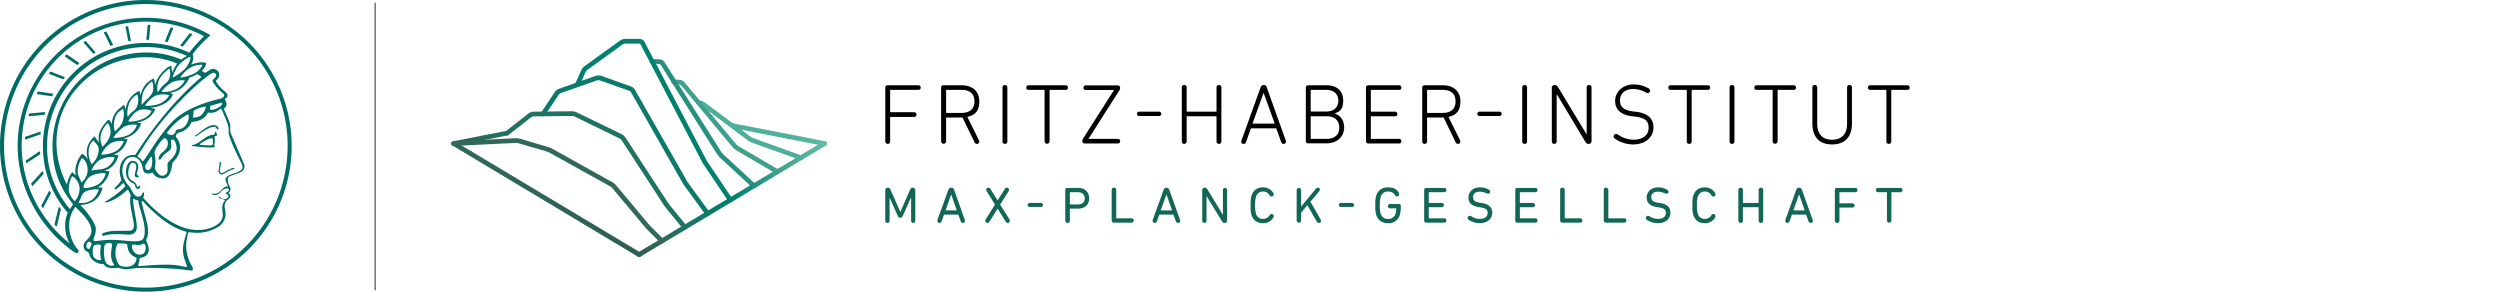 <svg xmlns="http://www.w3.org/2000/svg" xmlns:xlink="http://www.w3.org/1999/xlink" viewBox="0 0 1800 210"><defs><style>.cls-1{fill:none;stroke:#666;stroke-miterlimit:10;}.cls-2{fill:#006c66;}.cls-3{fill:url(#linear-gradient);}.cls-4{fill:#4daf9a;}.cls-5{fill:#3fa08d;}.cls-6{fill:#279080;}.cls-7{fill:#008170;}.cls-8{fill:#0c7a6b;}.cls-9{fill:#207263;}.cls-10{fill:url(#linear-gradient-2);}.cls-11{fill:url(#linear-gradient-3);}.cls-12{fill:#30685c;}.cls-13{fill:url(#linear-gradient-4);}.cls-14{fill:#116656;}</style><linearGradient id="linear-gradient" x1="525.3" y1="96.87" x2="595.41" y2="96.87" gradientUnits="userSpaceOnUse"><stop offset="0" stop-color="#4daf9a"/><stop offset="0.6" stop-color="#4fb09b"/><stop offset="0.82" stop-color="#56b49f"/><stop offset="0.98" stop-color="#61bba6"/><stop offset="1" stop-color="#64bda7"/></linearGradient><linearGradient id="linear-gradient-2" x1="458.51" y1="143.35" x2="595.41" y2="143.35" gradientUnits="userSpaceOnUse"><stop offset="0.05" stop-color="#2f5e55"/><stop offset="0.12" stop-color="#30685c"/><stop offset="0.25" stop-color="#207263"/><stop offset="0.39" stop-color="#0c7a6b"/><stop offset="0.52" stop-color="#008170"/><stop offset="0.73" stop-color="#3fa08d"/><stop offset="1" stop-color="#64bda7"/></linearGradient><linearGradient id="linear-gradient-3" x1="325" y1="99.64" x2="366.78" y2="99.64" gradientUnits="userSpaceOnUse"><stop offset="0" stop-color="#2f5e55"/><stop offset="1" stop-color="#207263"/></linearGradient><linearGradient id="linear-gradient-4" x1="341.01" y1="110.04" x2="456.52" y2="183.4" gradientUnits="userSpaceOnUse"><stop offset="0" stop-color="#30685c"/><stop offset="1" stop-color="#2f5e55"/></linearGradient></defs><title>fhi-desktop-de</title><g id="FHI-Berlin"><g id="Minerva"><line class="cls-1" x1="270.1" y1="2" x2="270.1" y2="209"/><path class="cls-2" d="M105,0A105,105,0,1,0,210,105,105.1,105.1,0,0,0,105,0Zm0,207.1A102.1,102.1,0,1,1,207.1,105,102.2,102.2,0,0,1,105,207.1Z"/><path class="cls-2" d="M166.6,97c-1.4-3.1-.5-5.1-.9-7.3s-2.7-7-4.3-10.8c-.7-1.7,3.8-1.3.4-7.6,0-.2,4.7-2,0-5.5a26.4,26.4,0,0,1-6-6.7,1,1,0,0,1,0-1.3c2.7-2.4,2.8-5.8-.1-7.5s-4.5,0-6.7,1.4c-.7.5-1.1.8-1.9.5L145.3,51c2.7-2.6,3.3-5.2,3.1-5.6s-4.6-1.3-10.2,1l-.4-.3c2.3-3.9,1-6.7.9-6.9h-.1A81,81,0,0,1,151,25.9h.1c.2-.3.3-.6-.2-.9l-1-.6A92.4,92.4,0,0,0,12.7,105c0,29.5,15,57.9,39.4,75.6a13.5,13.5,0,0,0,2.8,1.6A1.1,1.1,0,0,0,56,182l.3-.5a1,1,0,0,0,.3-.8c0-.7-.9-1.3-2.1-3a27.7,27.7,0,0,1-4.7-15.1,22.1,22.1,0,0,1,4.5-13.7c3.7,3.9,11.7,10.9,11.5,17.4s-6.9,6.8-5.4,12.2c.9,3.4,3.4,2,3.9,4.6.7,4.4,6.7,7.3,9.3,6.9.7-.1,1.2.4,2.4,1.7s6.2,1.6,8.2,1.2,4.1,1.4,8,.9,6.1-.9,8.2-.9,22.5-.3,36,1.8c2.4.4,3.1-.7,2.1-2.5-4.9-8.6-5.6-15.8-2.8-25,5,.4,12.2,1.7,21.6-4a11,11,0,0,0,5.1-9.5c-.1-2.1-1-4.7-.5-6.7s1.3-2.7,2.1-3.2c3.6-2.6,1-4.6.4-4.8a3.4,3.4,0,0,0,1.1-4.6c-.7-.7-2.7-6.2-.4-7.3s5.3-1.8,8.1-3.1a4.5,4.5,0,0,0,2.4-6C174.2,114.4,166.8,97.4,166.6,97ZM64.7,179.1c-.7.2-2.9.3-2.4-2.7s2.3-2.6,3.3-1.6S64.9,177.6,64.7,179.1Zm87-125.9c1.2-.8,2.5-1.1,3.3-.4,2.6,2.6-2.9,4.1-1.8,6.1a30.7,30.7,0,0,0,7.5,8.4c1.2,1,1.4,3.1-3.3,4.1s-23.6,5.9-33.6,16.5c-12.5,13.2-20.4,30.3-21.5,28s-3.6-2.8-3.2-3.5C117,81.6,145.1,57.3,151.7,53.2Zm8.2,21.7c-1,2.9-9.1,5.5-8.7,3.5s0-2.2.6-2.3,3.5-1.1,7.5-2.1C159.7,73.9,160.2,74.1,159.9,74.9Zm-20.6,5.3c-.2-1.2,8.5-4.1,8.8-3.3s-1.8,6-4.7,7-4.7.9-4.6.4A11,11,0,0,0,139.3,80.2ZM119,125.8c-4,2.5-6.2-2.2-6.8-3.1a3.7,3.7,0,0,1-.5-3.1c.3-1.4.5-3.3-.4-9.3-.4-2.7,5-9.2,6.3-10.4s3.1.6,3.2,2.6c.3,3.6-1.8,5.6-3.9,7.2s-3.1,4.4-2.6,5.1a1.5,1.5,0,0,0,1.9-.9c1.5-3.3,6-4.9,6.7-6.7s.3-4.4.2-5.6.9-1.2,1.6-1.1,1.4,1.4,1.8,2.7c2.9,7.5-4.3,12-5.5,13.8S122.1,123.9,119,125.8Zm6.1-29.1c-2.2,1.5-5.3-.5-4.7-1.4a43.7,43.7,0,0,1,11.5-11c3.4-2.1,3.8-2.3,4-1.1a10.6,10.6,0,0,1-2.6,7.5c-2.3,2.5-4.6,2.3-5.8,2.6S126.7,95.6,125.1,96.7Zm-19.3,25.6c-1-.2-1.4-2.1-1.2-2.9s3.1-5.2,4-6.4a.5.5,0,0,1,.8.3C110,117.4,109.4,123.1,105.8,122.3ZM138,48.2a17.7,17.7,0,0,1,7.5-1.6c.8.1-1.9,4.8-6.6,6.8s-8.5,2.5-8.9,2.3S134.1,49.9,138,48.2ZM54.7,126.5c-1.5-1.7-2.8-2.6-2.9-2.5a22.4,22.4,0,0,0-3.6,8.9A65.4,65.4,0,0,1,40.7,105C39.3,69.6,69,41.1,105.2,41.2a56.8,56.8,0,0,1,22.4,4.6,31.3,31.3,0,0,0-3.7,6.6c0-1.9-.5-3.4-.4-4.6s-5.1.9-9.7,8.3a19.9,19.9,0,0,0-2.2,5.3c-.1-2.8-.7-4.9-.9-4.9a16.1,16.1,0,0,0-8.5,8.8,22.4,22.4,0,0,0-1.1,3.4c-.2-1.9-.7-3.2-.9-3.2s-5.9,2.3-8.6,8.9A15.4,15.4,0,0,0,90.5,79c-.5-2.3-1.4-3.7-1.7-3.4-1.9,2.4-5.7,3.5-7.6,9.6a13.2,13.2,0,0,0-.7,4.2c-.8-2-2-3.2-2.3-3.2s-6.1,5.5-7,10.9a15.8,15.8,0,0,0,.2,5.8c-1.1-1.8-2.5-3-3.1-4.8-.9.5-5.7,5-5.8,10.7a19.7,19.7,0,0,0,.7,6.1c-1.6-2.9-3.8-4.2-4.1-4.1s-4,4.1-4.8,11.1A11.8,11.8,0,0,0,54.7,126.5Zm74.1-79.7c2.8-3.4,7.6-6.1,8.2-5.8s-.8,5.6-3.9,8.6-8.1,6.2-8.6,6.1S126.2,49.8,128.8,46.8Zm-9.3,13a21,21,0,0,0-5.6,6.4c-.5.9-1.9-5,1.7-10.6,2.2-3.5,6.6-6.6,6.5-6.2S124.2,56,119.5,59.8Zm-10.1,7.5c-3.4,5.1-3.6,3.3-7.3,8.3-.2.2-.2-6.5,1.1-9.4,2.1-4.7,5.7-7.4,6.2-7.5S111.3,64.5,109.4,67.3ZM98.3,77.4c-1.7,3-3.3,2.3-6.2,6.7-.3.4-1.1-3.6.7-9.1a12.6,12.6,0,0,1,5.9-6.9C99.3,68,100.4,73.8,98.3,77.4ZM88,88.1c-1.8,3.9-2.9,4-5,6.4-.3.4-1.8-3.7-.4-8.8s4-5.6,5.3-7S89.9,84,88,88.1Zm-8.4,6.6a10.3,10.3,0,0,1-.4,3c-1.3,4.3-3.9,6.2-5.3,8.1a15.7,15.7,0,0,1-1.6-5.8,15.2,15.2,0,0,1,5.2-11.2C78.3,88.8,79.6,92,79.6,94.7Zm-8.5,12.8A14.9,14.9,0,0,1,66,118.3a17.7,17.7,0,0,1-2.2-7.6c-.2-6.3,2.4-8.5,3.6-9.7C67.9,102.8,71.1,104.2,71.1,107.5ZM59,113.8c1.8.9,3.9,3.4,4.1,8.2s-3.2,8.7-4.6,9.4c-.9-3.7-2.6-4.4-2.6-8A18,18,0,0,1,59,113.8Zm7.3,12.5c4.6-2,9.6-1.7,9.8-1.5s-1.5,5.9-5.9,8.2-9.5,2.7-10,2.1S61.7,128.3,66.3,126.3Zm-.4-3.4c.3-1.5,3-6.5,7.1-8.3h0a18.4,18.4,0,0,1,9.4-1.5c.5.2-1.7,5.6-5.8,7.6S70.1,121.6,65.9,122.9Zm6.9-11.8c.2-.4,3.5-6.4,7.4-8.2a17.5,17.5,0,0,1,8.9-1.4c.3.1-1.8,5.4-6.2,7.6S72.6,111.6,72.8,111.1Zm8.9-11.9c-.3-.2,4.4-6.4,8.4-8.3a15.6,15.6,0,0,1,8.4-1c.3.3-1.9,5.5-6.5,7.5A24.2,24.2,0,0,1,81.7,99.2ZM92.4,87.4c-.2-.2,3.4-6.3,7.4-7.9s7.7-.1,8.9,0-1.3,4.5-6.6,6.4S93.1,87.7,92.4,87.4Zm12-11.4c.1-.3,4.1-5.9,8.1-7.3a16.4,16.4,0,0,1,9.2-.2c.5.2-2.8,5-7.7,6.5S104.3,76.3,104.4,76Zm12.1-9.9c-.5-.3,4.3-5.7,8.2-7.2a18,18,0,0,1,8.3-1c.3.2-2.5,4.9-7.1,6.7S117.1,66.5,116.5,66.1ZM50.2,175.3C28.6,158.1,15.6,132.1,15.6,105A89.3,89.3,0,0,1,146.4,25.8a.4.4,0,0,1,.1.7,97.3,97.3,0,0,0-10.2,11.4,73.1,73.1,0,0,0-31.3-7A74.3,74.3,0,0,0,30.9,105a72.1,72.1,0,0,0,17.9,48.2,23.1,23.1,0,0,0-1.9,9.4A25.6,25.6,0,0,0,50.2,175.3Zm.2-24.8h-.1A69.2,69.2,0,0,1,33.9,105,71.2,71.2,0,0,1,105,33.9a70.1,70.1,0,0,1,29.6,6.4,22.6,22.6,0,0,0-4.1,2.6A63.1,63.1,0,0,0,105,37.8,67.3,67.3,0,0,0,37.8,105c0,16.1,5,30.2,14.8,42C52.1,147.9,51.3,149.1,50.4,150.5Zm3.5-5.6c-1.3-1.2-4.1-4.3-4.4-8.3V136c0-4.3,1.9-8.6,2.4-9s5.3,3.3,5.4,8.7A14.4,14.4,0,0,1,53.9,144.9Zm8-7.2c3.9-1.8,9.6-1.4,9.3-1.1s-1.8,5.8-6.2,8a12.1,12.1,0,0,1-8.7,1.3C58.6,143.3,58.1,139.5,61.9,137.7Zm5.2,46.5c-.6-2.7-.4-6.3.5-7.3s4.9-1.2,5-.1-1.1,5.4.3,10.2C72.6,187.7,68.3,187.4,67.1,184.2Zm.3-11.1c-.3-2,1.6-3.9,1.6-8.2s-6.6-12.6-11.1-17.3a19.5,19.5,0,0,0,7.9-1.9c6.6-3.1,7.9-10.1,8.1-10.4a11,11,0,0,0-3.8-.4l.8-.4c6.4-3.5,8.1-11,7.8-11.1a17,17,0,0,0-4-.3l2-.7c6.8-2.7,8.7-10.3,8.5-10.6a16.1,16.1,0,0,0-3.5-.4l1.9-.8c6.2-3.1,8.4-10.1,8.1-10.3a10.5,10.5,0,0,0-3.3-.4,23.7,23.7,0,0,0,4.5-1.5c6.7-2.9,8.9-9.3,8.6-9.6a10.9,10.9,0,0,0-3-.5,34.5,34.5,0,0,0,4.4-1.3c6.6-2.2,9.2-8.5,8.8-8.6l-3.7-.8a24.5,24.5,0,0,0,6.6-1.3c7.1-2.4,9.6-6.7,9.8-8.6a6,6,0,0,0-2.3-.8,29.3,29.3,0,0,0,4.7-1.2c6.6-2.7,9.4-9.3,9.6-9.8a29.3,29.3,0,0,0,3.9-1.6l1.9-.9,1.6,1.1c1,.6,1.4.8.9,1.2C122,75,105,99.5,97.6,111.3c-.2.4-.6.3-1.3.3-7.9-.6-12.4,8.9-8.9,17.8-.4,1.8-4.2,5.3-4.5,5.5s-1,1.4.3,1.3,4.2-3.2,5.4-4.5c.4.6,2.2,2,1.3,2.8A63.6,63.6,0,0,1,76,145c-2.6,1.2,4.2,2.1,15.7-8.3.7-.6,1.5,2.4,2.5,3.7-2,6.5,2.9,19.1,2.1,23a2.8,2.8,0,0,1-2.8,2.7c-11.4.3-12.5-.3-18.3,1.4-2.7.8-2,2.6-.1,2.1s4.6-1.5,16.9-.7c3.1.1,6.5-.6,6.5-5.7s-3.6-18.4-2.4-20.3a6.9,6.9,0,0,0,3.5,1.4c-.2,4.5,7,19,3.8,27-1.2,3-6.4,2.7-15.4,1.8C72.7,171.6,67.7,174.9,67.4,173.1Zm35.1,9.9c-5.9,2-8.3-4.9-7.3-6.4s4.4,1,7.3-.9S106,181.8,102.5,183Zm-27,4.3c-.8-3.7-1.1-10,.4-11.5s4.9-.9,4.8.2c-.3,4.3-2.1,9.2,1.2,14.1C83.2,192,76.7,192.3,75.5,187.3Zm11.4,4.2c-1.6-.4-6-7.4-2.4-15.8.3-.8,5.8-.3,6.8,0s-.8,6.8,6.8,9.8C98.8,185.8,98,194.3,86.9,191.5Zm47.2-23.3c-2.5,8.8-3.8,12.3,0,21.9.5,1.3.9,2.3-.2,2.1-7.7-1.4-9.4-2.6-33.7-.6-1.7.2.6-3.4.3-5.8,2.2-.3,5.8-1.3,6.5-4.9s-2.1-7.6-1.8-8.2c3.5-6.7-.2-14.1-3.1-26.6-.3-1.2.4-1.7.9-1.1,15.6,16.9,25.5,20.2,30.9,21.8C134.4,167,134.3,167.6,134.1,168.2ZM174,122.1c-3.3,2.9-8.3,3.1-10.3,4.9s-1.5,2.5-.4,5.2,1.1,1.7-1.1,2.3-4.1,5.8-8.8,4.9c-1.8-.3-.5.8.2.9,2.6.3,3.7-.5,4.6-1.4s2.2-2.4,3.6-2.9,2.9-.5,3,.6-1.9,2.1-2.7,2.5c1,.5,3.9,1.9,1.4,3.6s-4.6-.5-4.9-.7-1.7-.2-1.3.3,5.2,1.3,4.5,2.2c-3.5,4.7-.6,7.5-1.7,12.3s-7.7,7.5-12.8,8.4c-17.4,3.1-34.3-11.6-44.2-22.8.9-2.1.8-4.8-.1-3.8s-.7,2.4-2.8,2.9c-3.9,1-5.7-5.9-6.9-7.1-4.8-4.7-6.7-11.4-3.9-17.3s9-4.7,11.4-1.1,1.7,7,3.4,8.3,4.8.2,5.4,0,1.7,4.3,8,4.1,5.9-10.7,6.9-11.6c8.6-8.4,4.2-15.9,2.6-17.6s1-3.6,1.5-3.7a13,13,0,0,0,9.4-7.7s8.4-.2,11.4-6.2c.8-1.6,3.3,1.5,8.9-2.9a.8.8,0,0,1,1.4.3c3.7,8.9,5.2,11.3,4.9,15.8s8.7,21.5,9.4,23.1S174.8,121.3,174,122.1Z"/><path class="cls-2" d="M153.8,90c-4.9.2-10.6,6.2-12.4,7s-1.3,1.5-.2,1.1,5.9-4.7,10.7-6.4,3.6,1.8,5,1.6S156.6,89.9,153.8,90Z"/><path class="cls-2" d="M154.9,94.8c-.4.1.4,2.2-1.7,2.3-4.6.3-8.3,4.7-11.1,6a12.9,12.9,0,0,1-3.8,1.4.3.3,0,0,0,.1.6c11.7,1.6,16.2,1.1,16.3.7s-.6-1.2-.4-1.7a11.3,11.3,0,0,0,.1-5.5c-.2-.8,1.8-.3,1.8-1.3S155.6,94.7,154.9,94.8Zm-1.8,9.3c-.2.9-5.5.5-8.3.2-.7,0-1.8-.1.3-1.4s4.1-2.8,7.2-3.4a.8.8,0,0,1,.8.6A10.6,10.6,0,0,1,153.1,104.1Z"/><path class="cls-2" d="M168.4,120.8c-.9,0-4.5,1.6-5.9,2.5s-4.4,2.7-4.2-.8c.1-1.3.9-4.4.9-5.3s-1-.7-1.1,0a36.9,36.9,0,0,1-.7,5.3c-.4,1.8,1.2,4,3.6,2.7s4.8-2.9,7.3-3.4C168.9,121.7,169,120.8,168.4,120.8Z"/><path class="cls-2" d="M100.5,133.6c-.7-.3-.5,1.2-1.4,1s-.2-1.3-1.8-3-2.8-1.2-4.3-3.6-.3-12,3.1-10.8,1.6,5,1,8,2.5,2.8,2.8,2.1-1.1-.9-1.4-1.9,3.5-7.6-1.8-9.4c-3.8-1.3-6.4,3.6-5.9,8.9a8,8,0,0,0,5.1,7.1c2.3.8.6,4,3.7,4C101,136,101.3,133.9,100.5,133.6Z"/><path class="cls-2" d="M131.3,33.4c.2.1.3,0,.5-.1l6.5-8.3a.5.5,0,0,0-.2-.6L137,24a.4.4,0,0,0-.5.1L130,32.4c-.2.2-.1.5.2.6Z"/><path class="cls-2" d="M119.2,30l1.1.3a.5.5,0,0,0,.5-.3l3.8-9.4a.4.4,0,0,0-.3-.6l-1.2-.2h-.3l-3.9,9.6A.4.4,0,0,0,119.2,30Z"/><path class="cls-2" d="M105.8,28.7h1.1c.2.1.4-.1.4-.3l1-10a.5.5,0,0,0-.4-.5h-1.1c-.3,0-.4.2-.5.4l-.9,10A.4.4,0,0,0,105.8,28.7Z"/><path class="cls-2" d="M92.8,29.7l1.1-.2c.2,0,.4-.2.3-.4l-1.9-9.9c0-.2-.2-.4-.4-.3H90.7c-.2.1-.4.3-.3.5l1.9,9.9C92.3,29.6,92.5,29.7,92.8,29.7Z"/><path class="cls-2" d="M79.4,32.8l.5.2,1.1-.4a.4.4,0,0,0,.3-.6l-4.6-9a.4.4,0,0,0-.5-.2l-1,.3a.4.4,0,0,0-.3.6Z"/><path class="cls-2" d="M67,38.5c.1.2.3.2.5.1l1-.6a.4.4,0,0,0,.1-.6l-6.7-7.7c-.2-.2-.4-.2-.5-.1l-1,.6c-.3.1-.3.4-.1.6Z"/><path class="cls-2" d="M55.4,46.7c.2.1.4.1.5-.1l.9-.7a.5.5,0,0,0,0-.7l-8.5-5.9h-.5l-.9.8a.5.5,0,0,0,0,.7Z"/><path class="cls-2" d="M45.4,57.1a.4.4,0,0,0,.4-.2l.8-.9c.2-.2.1-.5-.2-.6l-9.8-3.8c-.2-.1-.4-.1-.5.1l-.7.9a.4.4,0,0,0,.2.7Z"/><path class="cls-2" d="M26.8,67.8l10.5,1.5c.2,0,.4-.1.4-.3l.6-1a.4.4,0,0,0-.3-.6L27.5,65.9l-.5.2a5.4,5.4,0,0,1-.5,1.1A.4.4,0,0,0,26.8,67.8Z"/><path class="cls-2" d="M21.1,83.7l10.7-1a.3.3,0,0,0,.3-.3,7.6,7.6,0,0,0,.4-1.1.4.4,0,0,0-.4-.6l-10.8,1-.4.3-.3,1.2C20.6,83.5,20.8,83.8,21.1,83.7Z"/><path class="cls-2" d="M29.2,96.5c0-.4.1-.9.1-1.3s-.2-.5-.5-.4L18.4,98.4c-.2.1-.3.2-.3.4s-.1.8-.1,1.2a.4.4,0,0,0,.6.4l10.3-3.6A.3.3,0,0,0,29.2,96.5Z"/><path class="cls-2" d="M28.9,110.8v-1.3a.5.5,0,0,0-.7-.4l-9.4,6.3c-.2,0-.2.2-.2.4s.1.8.1,1.2a.5.5,0,0,0,.7.3l9.4-6.2C28.9,111,29,110.9,28.9,110.8Z"/><path class="cls-2" d="M31.3,125l-.3-1.3a.4.4,0,0,0-.7-.2L22.6,132c-.1.1-.2.3-.1.4s.3.8.4,1.2a.4.4,0,0,0,.7.2l7.6-8.4C31.3,125.3,31.3,125.2,31.3,125Z"/><path class="cls-2" d="M35.2,137.7,29.8,148c-.1.1,0,.3,0,.4l.7,1.2a.4.4,0,0,0,.7-.1l5.4-10.2c0-.1.1-.2,0-.4l-.6-1.2A.5.5,0,0,0,35.2,137.7Z"/><path class="cls-2" d="M42.9,149.3c-.2-.3-.7-.2-.7.1l-2.9,12c-.1.2,0,.3,0,.4l1,1a.4.4,0,0,0,.7-.1l2.8-11.9c.1-.1,0-.2,0-.3Z"/></g></g><g id="FHI"><path class="cls-3" d="M593.7,105.1h-.3L526.7,92a1.9,1.9,0,0,1-1.4-2,1.7,1.7,0,0,1,2-1.3l66.7,13a1.7,1.7,0,0,1,1.4,2A1.8,1.8,0,0,1,593.7,105.1Z"/><path class="cls-4" d="M576.8,115.2h-.6l-34.6-12.4a12.4,12.4,0,0,1-3-1.6L505.3,76.3l-1.5-.7h-1.2a1.8,1.8,0,0,1-1.5-2,1.8,1.8,0,0,1,1.9-1.4l1.2.2a8.3,8.3,0,0,1,3.2,1.3l33.2,24.8a13.9,13.9,0,0,0,2.1,1.1l34.6,12.4a1.8,1.8,0,0,1,1.1,2.2A1.7,1.7,0,0,1,576.8,115.2Z"/><path class="cls-5" d="M559.8,125.4l-.9-.3-28.8-16.9a11.8,11.8,0,0,1-2.7-2.3l-37-44.4a2.2,2.2,0,0,0-1.3-.6l-3.9-.4a1.7,1.7,0,1,1,.3-3.3l3.9.3a5.6,5.6,0,0,1,3.6,1.9l37,44.4a13,13,0,0,0,1.8,1.5l28.9,16.9a1.8,1.8,0,0,1,.6,2.3A1.6,1.6,0,0,1,559.8,125.4Z"/><path class="cls-6" d="M542.9,135.5a1.6,1.6,0,0,1-1.2-.4l-23.2-21.5a17.8,17.8,0,0,1-2.2-2.6L475.7,46.7a1.6,1.6,0,0,0-.9-.6l-5.4-.2a1.6,1.6,0,0,1-1.6-1.7,1.7,1.7,0,0,1,1.8-1.7l5.3.2a5,5,0,0,1,3.6,2.1l40.7,64.4a10,10,0,0,0,1.6,1.9L544,132.6a1.7,1.7,0,0,1,.1,2.4A1.8,1.8,0,0,1,542.9,135.5Z"/><path class="cls-7" d="M525.9,145.7a1.9,1.9,0,0,1-1.4-.7l-17.6-26.1a24,24,0,0,1-1.6-2.7L461.1,31.8a1,1,0,0,0-.7-.4H450.1a5.5,5.5,0,0,0-1.7.5L422.8,50.4a4.8,4.8,0,0,0-1.2,1.6l-4.4,9.8a1.8,1.8,0,0,1-2.3.8,1.6,1.6,0,0,1-.8-2.2l4.4-9.8a7.3,7.3,0,0,1,2.3-2.9l25.6-18.5a7.1,7.1,0,0,1,3.7-1.2h10.3a4.3,4.3,0,0,1,3.7,2.2l44.2,84.4a18.8,18.8,0,0,0,1.4,2.4l17.6,26.1a1.7,1.7,0,0,1-.4,2.3A1.9,1.9,0,0,1,525.9,145.7Z"/><path class="cls-8" d="M509.5,155.5a1.7,1.7,0,0,1-1.4-.7l-14.8-20.4a29.3,29.3,0,0,1-1.8-2.6L454.3,66.4a2.3,2.3,0,0,0-1.2-1l-21.4-7.6H430l-26.4,9.3a3.5,3.5,0,0,0-1.3,1.1l-9.9,14.7a1.6,1.6,0,0,1-2.3.5,1.7,1.7,0,0,1-.5-2.3l9.8-14.8a7.3,7.3,0,0,1,3.1-2.4l26.4-9.3a6.5,6.5,0,0,1,3.9,0l21.4,7.6a5.7,5.7,0,0,1,3,2.5l37.3,65.4a18.2,18.2,0,0,0,1.5,2.3l14.9,20.4a1.9,1.9,0,0,1-.4,2.4A1.9,1.9,0,0,1,509.5,155.5Z"/><path class="cls-9" d="M493.1,165.3a2,2,0,0,1-1.4-.6l-12-14.7a24.8,24.8,0,0,1-1.9-2.6L447.6,101a3.7,3.7,0,0,0-1.5-1.3L413.7,83.9a7.1,7.1,0,0,0-2.1-.4l-27.4.3a4.9,4.9,0,0,0-1.6.5L366.1,97.2a1.7,1.7,0,0,1-2.4-.3,1.7,1.7,0,0,1,.3-2.3l16.5-12.9a6.4,6.4,0,0,1,3.7-1.3l27.4-.3a7.8,7.8,0,0,1,3.6.8l32.4,15.7a8.4,8.4,0,0,1,2.8,2.5l30.3,46.5,1.6,2.2,12.1,14.8a1.5,1.5,0,0,1-.3,2.3A1.4,1.4,0,0,1,493.1,165.3Z"/><path class="cls-10" d="M460.2,185a1.6,1.6,0,0,1-1.4-.8,1.8,1.8,0,0,1,.5-2.4l133.5-79.9a1.9,1.9,0,0,1,2.4.6,1.7,1.7,0,0,1-.6,2.3l-133.5,80Z"/><path class="cls-11" d="M326.7,105.1a1.8,1.8,0,0,1-1.7-1.4,1.9,1.9,0,0,1,1.4-2l38.4-7.5a1.7,1.7,0,0,1,.6,3.3L327,105.1Z"/><path class="cls-12" d="M476.6,175.2a2.1,2.1,0,0,1-1.2-.5l-10.2-10.2L441,135.6a6.5,6.5,0,0,0-1.8-1.5L395.8,110l-2.4-1-19.9-5.8a6.1,6.1,0,0,0-2.3-.3l-44.4,2.2a1.7,1.7,0,1,1-.2-3.4L371,99.5a13.9,13.9,0,0,1,3.5.4l19.9,5.9a19.8,19.8,0,0,1,3.1,1.2l43.4,24.2a11.3,11.3,0,0,1,2.7,2.2l24.1,28.8,10.1,10.1a1.6,1.6,0,0,1,0,2.4A1.7,1.7,0,0,1,476.6,175.2Z"/><path class="cls-13" d="M460.2,185l-.9-.2-133.5-80a1.7,1.7,0,0,1-.6-2.3,1.9,1.9,0,0,1,2.4-.6l133.5,79.9a1.7,1.7,0,0,1-.9,3.2Z"/><path d="M637.4,63.1a1.6,1.6,0,0,1,1.8-1.7h21.9a1.6,1.6,0,0,1,1.8,1.7c0,1-.6,1.6-1.8,1.6H641.3a.4.4,0,0,0-.4.4V80.5c0,.2.2.3.4.3h16.9a1.7,1.7,0,1,1,0,3.4H641.3c-.2,0-.4.1-.4.3v17.2a1.7,1.7,0,0,1-1.7,1.9,1.8,1.8,0,0,1-1.8-1.9Z"/><path d="M701.6,73c0-5.3-3.2-8.3-9.3-8.3H681.5c-.2,0-.3.2-.3.4V80.9c0,.2.1.4.3.4h10.8c6.1,0,9.3-3,9.3-8.3m.1,29.5L693,84.6H681.5c-.2,0-.3.1-.3.4v16.7a1.8,1.8,0,1,1-3.6,0V63.1a1.6,1.6,0,0,1,1.8-1.7h13c7.8,0,12.7,4.4,12.7,11.6s-3.3,9.9-8.6,11.2l8.4,16.9a2.4,2.4,0,0,1,.2.8,1.7,1.7,0,0,1-1.8,1.7,1.8,1.8,0,0,1-1.6-1.1"/><path d="M721.8,63.1c0-1.3.7-1.9,1.7-1.9a1.7,1.7,0,0,1,1.8,1.9v38.6a1.7,1.7,0,0,1-1.8,1.9,1.7,1.7,0,0,1-1.7-1.9Z"/><path d="M752.1,101.7V65.1c0-.2-.1-.4-.3-.4H740.7c-1.2,0-1.8-.6-1.8-1.6a1.6,1.6,0,0,1,1.8-1.7h26.5a1.6,1.6,0,0,1,1.7,1.7,1.5,1.5,0,0,1-1.7,1.6H756c-.2,0-.3.2-.3.4v36.6a1.8,1.8,0,1,1-3.6,0"/><path d="M781.1,103.3a1.6,1.6,0,0,1-1.8-1.7,4.2,4.2,0,0,1,.8-2.3l22-34.5H781.9c-1.2,0-1.8-.6-1.8-1.6a1.6,1.6,0,0,1,1.8-1.7h22.7a1.7,1.7,0,0,1,1.9,1.7,4,4,0,0,1-.9,2.4L783.7,100h21a1.6,1.6,0,0,1,1.8,1.7c0,1-.6,1.6-1.8,1.6Z"/><path d="M818.6,82a1.5,1.5,0,0,1,1.7-1.6h14.1a1.5,1.5,0,0,1,1.7,1.6c0,.9-.6,1.5-1.7,1.5H820.3c-1.1,0-1.7-.6-1.7-1.5"/><path d="M850.9,63.1c0-1.3.7-1.9,1.7-1.9a1.7,1.7,0,0,1,1.8,1.9V80c0,.3.1.4.4.4h20.6c.3,0,.5-.1.5-.4V63.1c0-1.3.7-1.9,1.7-1.9a1.7,1.7,0,0,1,1.8,1.9v38.6a1.7,1.7,0,0,1-1.8,1.9,1.7,1.7,0,0,1-1.7-1.9V84.1a.5.5,0,0,0-.5-.4H854.8a.4.4,0,0,0-.4.4v17.6a1.8,1.8,0,0,1-1.8,1.9,1.7,1.7,0,0,1-1.7-1.9Z"/><path d="M917.8,89l-7.9-21.9h-.2L901.8,89Zm-24,12.3L907.6,63a2.4,2.4,0,0,1,2.3-1.8,2.2,2.2,0,0,1,2.2,1.8l13.7,38.3a1.5,1.5,0,0,1,.1.7,1.6,1.6,0,0,1-1.7,1.6,1.7,1.7,0,0,1-1.7-1.2l-3.6-10H900.7l-3.6,10a1.7,1.7,0,0,1-1.8,1.2,1.5,1.5,0,0,1-1.6-1.6,1.5,1.5,0,0,1,.1-.7"/><path d="M944.1,100h11c6.1,0,9.2-3.2,9.2-8.1s-3.1-8.2-9.2-8.2h-11c-.3,0-.4.1-.4.3V99.6c0,.3.1.4.4.4m10.8-19.7c5.7,0,8.7-3.2,8.7-7.8s-3.1-7.8-8.8-7.8H944.1a.4.4,0,0,0-.4.4V80c0,.2.1.3.4.3ZM940.2,63.1a1.6,1.6,0,0,1,1.7-1.7h13c8,0,12.2,4.3,12.2,10.9s-2.6,8.2-6.4,9.4h0c3.1.6,7.1,3.9,7.1,10.1s-4.6,11.4-12.8,11.4H941.9a1.6,1.6,0,0,1-1.7-1.6V63.1Z"/><path d="M983.5,63.1a1.6,1.6,0,0,1,1.7-1.7h22a1.6,1.6,0,0,1,1.8,1.7c0,1-.6,1.6-1.8,1.6H987.4a.4.4,0,0,0-.4.4V80c0,.3.1.4.4.4h16.9a1.6,1.6,0,0,1,1.8,1.7c0,1-.6,1.6-1.8,1.6H987.4a.4.4,0,0,0-.4.4V99.6c0,.3.1.4.4.4h19.8a1.6,1.6,0,0,1,1.8,1.7c0,1-.6,1.6-1.8,1.6h-22a1.6,1.6,0,0,1-1.7-1.6Z"/><path d="M1048,73c0-5.3-3.2-8.3-9.3-8.3h-10.8a.4.4,0,0,0-.4.4V80.9a.4.4,0,0,0,.4.4h10.8c6.1,0,9.3-3,9.3-8.3m.1,29.5-8.7-17.9h-11.5a.4.4,0,0,0-.4.4v16.7a1.7,1.7,0,0,1-1.8,1.9,1.7,1.7,0,0,1-1.7-1.9V63.1a1.6,1.6,0,0,1,1.7-1.7h13.1c7.8,0,12.7,4.4,12.7,11.6s-3.3,9.9-8.6,11.2l8.4,16.9a2.2,2.2,0,0,1,.1.8,1.6,1.6,0,0,1-1.7,1.7,1.9,1.9,0,0,1-1.6-1.1"/><path d="M1063.7,82a1.5,1.5,0,0,1,1.7-1.6h14.1a1.5,1.5,0,0,1,1.7,1.6c0,.9-.6,1.5-1.7,1.5h-14.1c-1.1,0-1.7-.6-1.7-1.5"/><path d="M1096,63.1c0-1.3.7-1.9,1.7-1.9a1.7,1.7,0,0,1,1.8,1.9v38.6a1.7,1.7,0,0,1-1.8,1.9,1.7,1.7,0,0,1-1.7-1.9Z"/><path d="M1117.3,63.4a2,2,0,0,1,2.2-2.2c1.1,0,1.8.6,2.5,1.9l20.2,33.4h.2V63.1c0-1.3.7-1.9,1.7-1.9a1.7,1.7,0,0,1,1.8,1.9v38.3a2,2,0,0,1-2.2,2.2c-1.1,0-1.7-.6-2.5-1.9l-20.1-33.5h-.3v33.5a1.7,1.7,0,0,1-1.8,1.9,1.7,1.7,0,0,1-1.7-1.9Z"/><path d="M1162.8,99.9a1.9,1.9,0,0,1-1-1.7,1.8,1.8,0,0,1,1.8-1.7,2.5,2.5,0,0,1,1.3.4,20.2,20.2,0,0,0,11.2,3.7c6.8,0,10.9-3.4,10.9-8.5s-2.4-7.2-10.1-8.2l-2-.2c-8.2-1.1-12-5-12-11.1s5.2-11.8,13.2-11.8a21,21,0,0,1,10.8,2.8,2,2,0,0,1,1.1,1.7,1.6,1.6,0,0,1-1.6,1.7,2.8,2.8,0,0,1-1.3-.4,19.2,19.2,0,0,0-9.2-2.5c-6.1,0-9.5,3.4-9.5,8.2s2.7,7.1,9.9,8l1.9.2c8.4,1.1,12.3,5,12.3,11.3s-5,12.2-14.8,12.2a23.5,23.5,0,0,1-12.9-4.1"/><path d="M1214.5,101.7V65.1a.4.4,0,0,0-.4-.4H1203c-1.2,0-1.8-.6-1.8-1.6a1.6,1.6,0,0,1,1.8-1.7h26.5a1.6,1.6,0,0,1,1.8,1.7c0,1-.6,1.6-1.8,1.6h-11.1a.4.4,0,0,0-.4.4v36.6a1.7,1.7,0,0,1-1.8,1.9,1.7,1.7,0,0,1-1.7-1.9"/><path d="M1245.3,63.1c0-1.3.7-1.9,1.7-1.9a1.7,1.7,0,0,1,1.8,1.9v38.6a1.7,1.7,0,0,1-1.8,1.9,1.7,1.7,0,0,1-1.7-1.9Z"/><path d="M1276.3,101.7V65.1c0-.2-.1-.4-.3-.4h-11.2a1.5,1.5,0,0,1-1.7-1.6,1.6,1.6,0,0,1,1.7-1.7h26.6a1.6,1.6,0,0,1,1.7,1.7,1.5,1.5,0,0,1-1.7,1.6h-11.2c-.2,0-.3.2-.3.4v36.6a1.8,1.8,0,1,1-3.6,0"/><path d="M1304.9,88.8V63.1a1.7,1.7,0,0,1,1.8-1.9c1,0,1.7.6,1.7,1.9V88.9c0,7.9,4,11.7,10.7,11.7s10.8-3.8,10.8-11.7V63.1c0-1.3.7-1.9,1.7-1.9a1.7,1.7,0,0,1,1.8,1.9V88.8c0,10.3-5.6,15.2-14.3,15.2s-14.2-4.9-14.2-15.2"/><path d="M1358.2,101.7V65.1a.4.4,0,0,0-.4-.4h-11.1c-1.2,0-1.8-.6-1.8-1.6a1.6,1.6,0,0,1,1.8-1.7h26.5a1.6,1.6,0,0,1,1.8,1.7c0,1-.6,1.6-1.8,1.6h-11.1a.4.4,0,0,0-.4.4v36.6a1.7,1.7,0,0,1-1.8,1.9,1.7,1.7,0,0,1-1.7-1.9"/><path class="cls-14" d="M637.4,137.1a1.8,1.8,0,0,1,1.9-2c1,0,1.5.6,2,1.8l6.9,15.6h.1l6.8-15.6c.6-1.2,1.1-1.8,2.1-1.8a1.8,1.8,0,0,1,1.8,2v21.7a1.5,1.5,0,0,1-1.5,1.7c-1,0-1.5-.7-1.5-1.7V142.5h-.2l-5.7,12.7c-.6,1.3-1.1,1.6-1.9,1.6s-1.3-.3-1.9-1.6l-5.7-12.7h-.1v16.3a1.5,1.5,0,0,1-1.5,1.7,1.6,1.6,0,0,1-1.6-1.7V137.1Z"/><path class="cls-14" d="M688.9,151.5l-4-11.4h-.1l-4,11.4ZM675,158.2l7.7-21.2c.4-1.2,1.1-1.9,2.2-1.9s1.8.7,2.2,1.9l7.5,21.2a1.9,1.9,0,0,1,.2.7,1.5,1.5,0,0,1-1.6,1.6,1.6,1.6,0,0,1-1.5-1.2l-1.7-4.8H679.7l-1.7,4.8a1.6,1.6,0,0,1-1.6,1.2,1.5,1.5,0,0,1-1.5-1.6c0-.2.1-.5.1-.7"/><path class="cls-14" d="M718.3,150.2h0l-5.9,9.4a1.5,1.5,0,0,1-1.4.9,1.6,1.6,0,0,1-1.6-1.6,2.2,2.2,0,0,1,.3-1l6.7-10.6-6-9.6a2.3,2.3,0,0,1-.3-1.1,1.6,1.6,0,0,1,1.6-1.5,1.6,1.6,0,0,1,1.4.9l5.2,8.3h0l5.2-8.3a1.6,1.6,0,0,1,1.4-.9,1.6,1.6,0,0,1,1.6,1.5,2.3,2.3,0,0,1-.3,1.1l-6.1,9.6,6.7,10.6a2.2,2.2,0,0,1,.3,1,1.6,1.6,0,0,1-1.6,1.6,1.6,1.6,0,0,1-1.4-.9Z"/><path class="cls-14" d="M739.9,147.6a1.5,1.5,0,0,1,1.5-1.5h7.9a1.5,1.5,0,0,1,1.6,1.5,1.4,1.4,0,0,1-1.6,1.4h-7.9a1.4,1.4,0,0,1-1.5-1.4"/><path class="cls-14" d="M781,142.8c0-2.7-1.8-4.4-4.9-4.4h-5.6c-.1,0-.2,0-.2.2V147l.2.2h5.6c3.1,0,4.9-1.7,4.9-4.4m-14-6a1.4,1.4,0,0,1,1.5-1.5h7.7c5,0,8,3,8,7.5s-3,7.4-8,7.4h-5.7a.2.2,0,0,0-.2.2v8.3a1.6,1.6,0,0,1-1.6,1.8,1.7,1.7,0,0,1-1.7-1.8V136.8Z"/><path class="cls-14" d="M800.4,136.9a1.6,1.6,0,0,1,1.6-1.8,1.7,1.7,0,0,1,1.7,1.8V157c0,.2,0,.2.2.2h10.8a1.5,1.5,0,0,1,1.6,1.5,1.5,1.5,0,0,1-1.6,1.6H802a1.6,1.6,0,0,1-1.6-1.7Z"/><path class="cls-14" d="M843.9,151.5l-4-11.4h-.1l-4.1,11.4ZM830,158.2l7.7-21.2c.4-1.2,1-1.9,2.1-1.9s1.8.7,2.2,1.9l7.6,21.2a1.9,1.9,0,0,1,.2.7,1.5,1.5,0,0,1-1.6,1.6,1.8,1.8,0,0,1-1.6-1.2l-1.7-4.8H834.7l-1.7,4.8a1.7,1.7,0,0,1-1.6,1.2,1.5,1.5,0,0,1-1.5-1.6,1.7,1.7,0,0,1,.1-.7"/><path class="cls-14" d="M865.6,137.1a1.8,1.8,0,0,1,1.8-2c1,0,1.6.7,2.2,1.7l10.7,17.6h.2V136.8a1.5,1.5,0,1,1,3,0v21.7c0,1.2-.6,2-1.8,2s-1.6-.7-2.2-1.7l-10.7-17.5h-.1v17.5a1.5,1.5,0,0,1-1.5,1.7,1.6,1.6,0,0,1-1.6-1.7Z"/><path class="cls-14" d="M900.4,147.8c0-3.6.1-5.2.7-7,1.2-3.8,4.1-5.9,8.3-5.9a8.4,8.4,0,0,1,7.4,4.1,3.8,3.8,0,0,1,.3,1,1.5,1.5,0,0,1-1.5,1.5,1.6,1.6,0,0,1-1.5-.9,5.3,5.3,0,0,0-4.7-2.7,5.1,5.1,0,0,0-5.1,3.9,18.8,18.8,0,0,0-.6,6,18.8,18.8,0,0,0,.6,6,5,5,0,0,0,5.1,3.8,5.4,5.4,0,0,0,4.7-2.6,1.6,1.6,0,0,1,1.5-.9,1.5,1.5,0,0,1,1.5,1.5,3.8,3.8,0,0,1-.3,1,8.4,8.4,0,0,1-7.4,4.1c-4.2,0-7.1-2.1-8.3-5.9-.6-1.8-.7-3.5-.7-7"/><path class="cls-14" d="M933.6,136.9a1.6,1.6,0,1,1,3.2,0v11.9l10.7-13a1.7,1.7,0,0,1,1.4-.7,1.5,1.5,0,0,1,1.4,1.5,1.8,1.8,0,0,1-.4,1l-6.4,7.6,7.3,12.7a1.9,1.9,0,0,1,.3,1,1.5,1.5,0,0,1-1.5,1.6,1.9,1.9,0,0,1-1.6-1l-6.7-11.8-4.5,5.4v5.6a1.6,1.6,0,1,1-3.2,0Z"/><path class="cls-14" d="M964,147.6a1.4,1.4,0,0,1,1.5-1.5h7.9a1.5,1.5,0,0,1,1.5,1.5,1.4,1.4,0,0,1-1.5,1.4h-7.9a1.4,1.4,0,0,1-1.5-1.4"/><path class="cls-14" d="M990.2,147.8c0-3.6.1-5.2.7-7,1.3-3.8,4.2-5.9,8.5-5.9s6.5,1.6,7.8,4a3.6,3.6,0,0,1,.2,1,1.4,1.4,0,0,1-1.5,1.5,1.6,1.6,0,0,1-1.5-.9,5.4,5.4,0,0,0-5-2.6,5.2,5.2,0,0,0-5.3,3.9,18.8,18.8,0,0,0-.6,6,18.8,18.8,0,0,0,.6,6,5.1,5.1,0,0,0,5.3,3.8,5.2,5.2,0,0,0,5.4-3.7,11.4,11.4,0,0,0,.5-3.7.2.2,0,0,0-.2-.2h-3.8a1.6,1.6,0,1,1,0-3.1h5.8a1.4,1.4,0,0,1,1.5,1.5v.7a24.5,24.5,0,0,1-.7,5.6,8.3,8.3,0,0,1-8.5,6c-4.3,0-7.2-2.1-8.5-5.9-.6-1.8-.7-3.5-.7-7"/><path class="cls-14" d="M1025.4,136.8a1.4,1.4,0,0,1,1.5-1.5h12.9a1.5,1.5,0,0,1,1.6,1.5,1.5,1.5,0,0,1-1.6,1.6h-10.9c-.1,0-.2,0-.2.2v7.3c0,.2.1.2.2.2h9.1a1.5,1.5,0,0,1,1.6,1.5,1.5,1.5,0,0,1-1.6,1.6h-9.1a.2.2,0,0,0-.2.2V157c0,.2.1.2.2.2h10.9a1.5,1.5,0,0,1,1.6,1.5,1.5,1.5,0,0,1-1.6,1.6h-12.9a1.4,1.4,0,0,1-1.5-1.5Z"/><path class="cls-14" d="M1057.5,158.3a1.6,1.6,0,0,1-.8-1.4,1.5,1.5,0,0,1,1.6-1.5,1.9,1.9,0,0,1,1,.3,11.6,11.6,0,0,0,6.2,1.9c3.5,0,5.6-1.7,5.6-4.2s-1.2-3.5-5.2-4.1l-1.2-.2c-5.1-.8-7.4-3-7.4-6.9s3.1-7.3,8.1-7.3a13.7,13.7,0,0,1,6.7,1.7,1.6,1.6,0,0,1,.8,1.4,1.4,1.4,0,0,1-1.4,1.5,2,2,0,0,1-1.1-.3,12.3,12.3,0,0,0-5.1-1.2c-3.1,0-4.7,1.7-4.7,4s1.3,3.4,5.2,4l1.2.2c5,.8,7.4,3,7.4,7s-3.1,7.5-9.1,7.5a14.1,14.1,0,0,1-7.8-2.4"/><path class="cls-14" d="M1091,136.8a1.4,1.4,0,0,1,1.5-1.5h12.9a1.5,1.5,0,0,1,1.6,1.5,1.5,1.5,0,0,1-1.6,1.6h-10.9c-.1,0-.2,0-.2.2v7.3c0,.2.1.2.2.2h9.1a1.5,1.5,0,0,1,1.6,1.5,1.5,1.5,0,0,1-1.6,1.6h-9.1l-.2.2V157c0,.2.1.2.2.2h10.9a1.5,1.5,0,0,1,1.6,1.5,1.5,1.5,0,0,1-1.6,1.6h-12.9a1.4,1.4,0,0,1-1.5-1.5Z"/><path class="cls-14" d="M1123.3,136.9a1.6,1.6,0,0,1,1.6-1.8,1.7,1.7,0,0,1,1.7,1.8V157c0,.2.1.2.2.2h10.9a1.5,1.5,0,0,1,1.6,1.5,1.5,1.5,0,0,1-1.6,1.6h-12.8a1.6,1.6,0,0,1-1.6-1.7V136.9Z"/><path class="cls-14" d="M1154.7,136.9a1.6,1.6,0,0,1,1.6-1.8,1.7,1.7,0,0,1,1.7,1.8V157c0,.2,0,.2.2.2H1169a1.6,1.6,0,1,1,0,3.1h-12.7a1.6,1.6,0,0,1-1.6-1.7V136.9Z"/><path class="cls-14" d="M1185.8,158.3a1.6,1.6,0,0,1-.8-1.4,1.5,1.5,0,0,1,1.6-1.5,1.7,1.7,0,0,1,1,.3,11.9,11.9,0,0,0,6.2,1.9c3.6,0,5.6-1.7,5.6-4.2s-1.1-3.5-5.2-4.1l-1.2-.2c-5-.8-7.4-3-7.4-6.9s3.2-7.3,8.2-7.3a13.3,13.3,0,0,1,6.6,1.7,1.7,1.7,0,0,1,.9,1.4,1.4,1.4,0,0,1-1.5,1.5l-1.1-.3a11.9,11.9,0,0,0-5-1.2c-3.2,0-4.8,1.7-4.8,4s1.3,3.4,5.2,4l1.2.2c5.1.8,7.4,3,7.4,7s-3,7.5-9.1,7.5a14.4,14.4,0,0,1-7.8-2.4"/><path class="cls-14" d="M1218.5,147.8c0-3.6.1-5.2.7-7,1.2-3.8,4.1-5.9,8.3-5.9a8.4,8.4,0,0,1,7.4,4.1,3.6,3.6,0,0,1,.2,1,1.4,1.4,0,0,1-1.5,1.5,1.6,1.6,0,0,1-1.4-.9,5.3,5.3,0,0,0-4.7-2.7,5.1,5.1,0,0,0-5.1,3.9,18.8,18.8,0,0,0-.6,6,18.8,18.8,0,0,0,.6,6,5,5,0,0,0,5.1,3.8,5.4,5.4,0,0,0,4.7-2.6,1.6,1.6,0,0,1,1.4-.9,1.4,1.4,0,0,1,1.5,1.5,3.6,3.6,0,0,1-.2,1,8.4,8.4,0,0,1-7.4,4.1c-4.2,0-7.1-2.1-8.3-5.9-.6-1.8-.7-3.5-.7-7"/><path class="cls-14" d="M1251.6,136.9a1.7,1.7,0,0,1,1.7-1.8,1.6,1.6,0,0,1,1.6,1.8v9c0,.2.1.2.2.2H1266c.1,0,.2,0,.2-.2v-9a1.7,1.7,0,0,1,1.7-1.8,1.6,1.6,0,0,1,1.6,1.8v21.8a1.6,1.6,0,0,1-1.6,1.8,1.7,1.7,0,0,1-1.7-1.8v-9.3c0-.2-.1-.2-.2-.2h-10.9c-.1,0-.2,0-.2.2v9.3a1.6,1.6,0,0,1-1.6,1.8,1.7,1.7,0,0,1-1.7-1.8Z"/><path class="cls-14" d="M1299.4,151.5l-4-11.4h-.1l-4.1,11.4Zm-13.9,6.7,7.7-21.2c.4-1.2,1-1.9,2.1-1.9s1.8.7,2.2,1.9l7.6,21.2a1.9,1.9,0,0,1,.2.7,1.5,1.5,0,0,1-1.6,1.6,1.8,1.8,0,0,1-1.6-1.2l-1.7-4.8h-10.2l-1.7,4.8a1.8,1.8,0,0,1-1.6,1.2,1.5,1.5,0,0,1-1.5-1.6,1.7,1.7,0,0,1,.1-.7"/><path class="cls-14" d="M1321.1,136.8a1.4,1.4,0,0,1,1.5-1.5h12.8a1.6,1.6,0,1,1,0,3.1h-10.8c-.1,0-.2,0-.2.2v7.6a.2.2,0,0,0,.2.2h9a1.6,1.6,0,0,1,1.7,1.5,1.5,1.5,0,0,1-1.7,1.5h-9l-.2.2v9.1a1.6,1.6,0,0,1-1.6,1.8,1.7,1.7,0,0,1-1.7-1.8V136.8Z"/><path class="cls-14" d="M1367.8,135.3a1.6,1.6,0,1,1,0,3.1h-5.7c-.2,0-.3,0-.3.2v20.1a1.6,1.6,0,1,1-3.2,0V138.6c0-.2-.1-.2-.3-.2h-5.7a1.6,1.6,0,1,1,0-3.1Z"/></g></svg>
